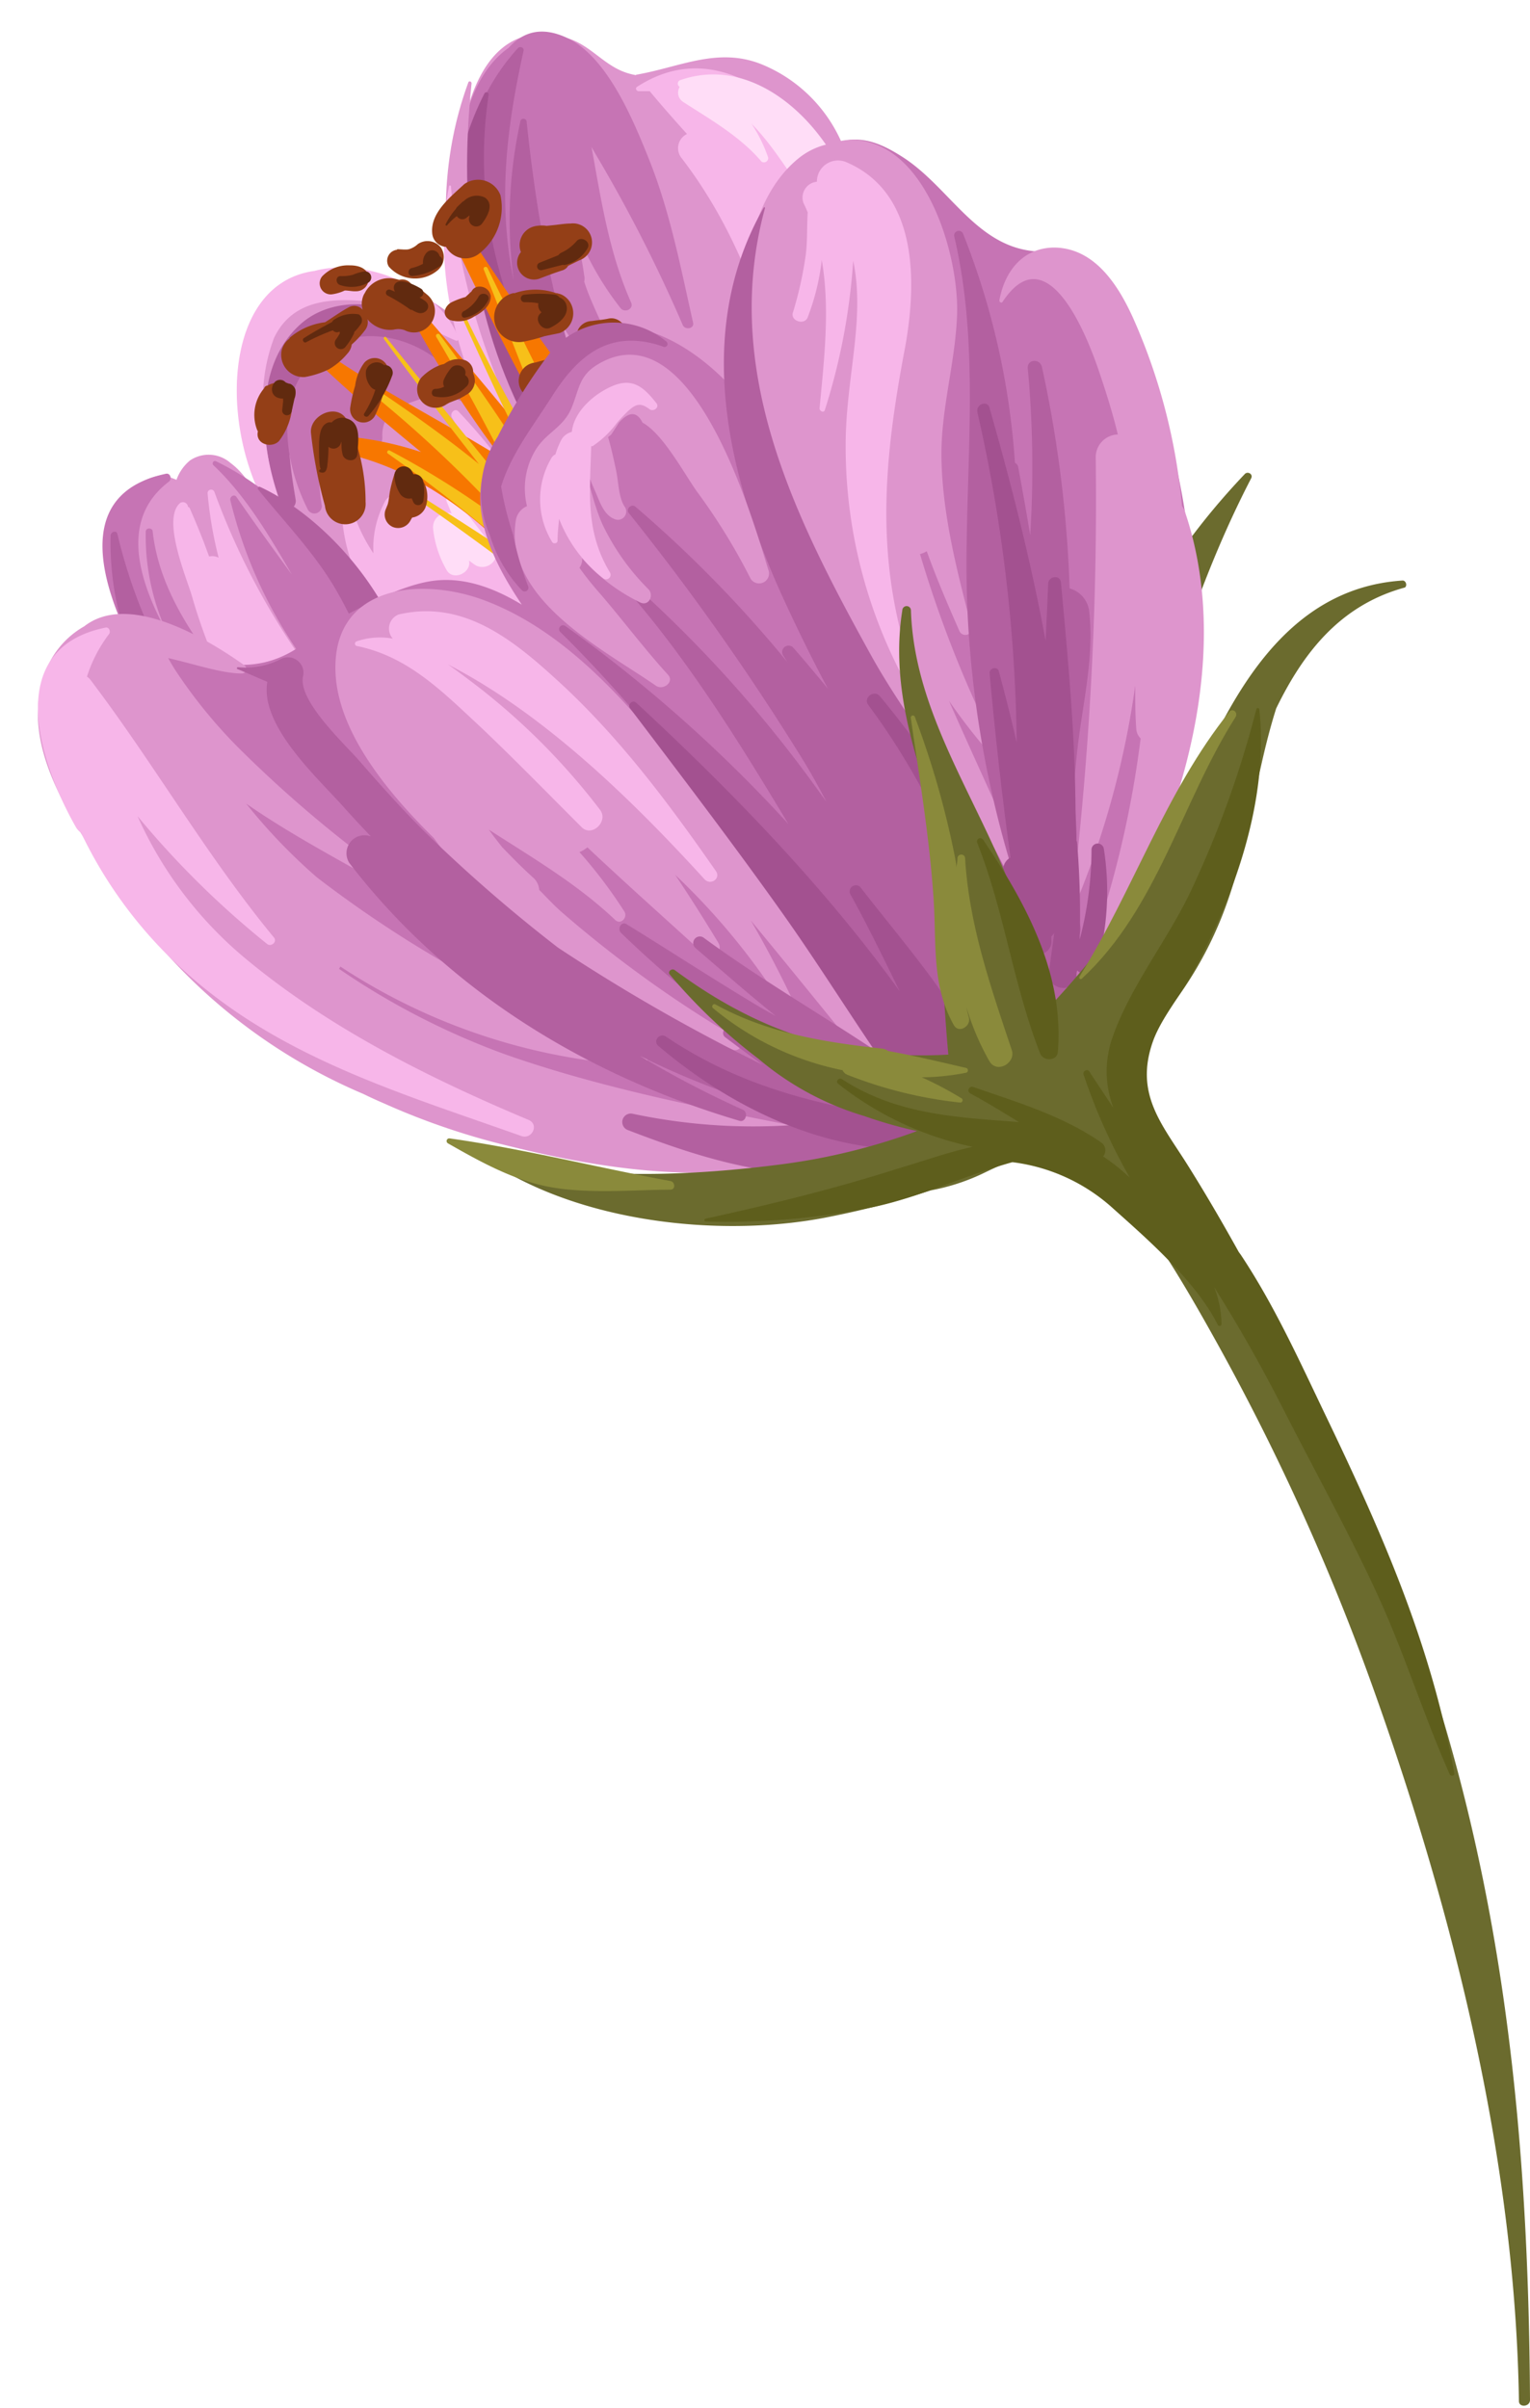 <svg xmlns="http://www.w3.org/2000/svg" viewBox="-3.43 -2.85 138.28 217.59"><title>Depositphotos_65202209_07</title><g data-name="Layer 2"><g data-name="Layer 8"><path d="M109.06 40c-7.94 8.36-13.48 18.41-14.51 30.12a2.23 2.23 0 0 0 4.39.77c2.67-10.43 5.73-20.92 10.71-30.52.2-.37-.32-.68-.59-.37z" fill="#6b6b2e"/><path d="M48.77 40c-3.77-6.42-8.12-13.24-15-16.64-5.77-2.8-13.16-2.23-15.18 4.72s1.57 15 5 20.84C28 56.56 34.17 63 40.2 69.39c1.48 1.57 3.8-.83 2.67-2.5s-2.3-3.24-3.53-4.83c1.72.33 3.72-1.43 2.25-3.11l-1.07-1.23a2.67 2.67 0 0 0 2.33-3.87c1.89.91 4.77-.63 3.56-2.95q-1.28-2.45-2.63-4.84A2.4 2.4 0 0 0 45.29 43c.79 1.25 1.51 2.46 2.16 3.58.14.25.55 0 .44-.24a80.56 80.56 0 0 0-5.12-10.94c.82.81 1.62 1.63 2.4 2.47v.08a.19.19 0 0 0 .15.11l2.49 2.66a.57.57 0 0 0 .96-.72z" fill="#de95cd"/><path d="M23.68 26.49c-4.39 4-3.4 11.12-1.92 16.23a.8.8 0 0 0 1.54-.36c-.66-4-1.36-8.18 1.23-11.69 2.87-3.88 8.93-2.72 12.6-.4.19.12.48 0 .38-.27-2-5-9.8-7.2-13.83-3.51z" fill="#b360a0"/><path d="M72.57 9.88A13.44 13.44 0 0 0 65.5 3c-4-1.66-7.44.21-11.41.9a.13.13 0 0 0 0 .24c3.21 1.5 6.3-.72 9.56.54s4.7 4.31 7 6.64c.85.88 2.35-.32 1.92-1.44z" fill="#de95cd"/><path d="M25 21.63c-9.26 1.26-8.6 17.19-2.5 23.9.21.23.68.06.53-.29a26.92 26.92 0 0 1-2.69-11.56 15.66 15.66 0 0 1 1-6c1.7-3.55 5.36-3.61 8.69-3.27 2.81.92 5.64 2.64 7.74 3.52a.18.18 0 0 0 .24-.22c-1.55-4.43-8.21-7.37-13.01-6.08z" fill="#f7b6e9"/><path d="M26.36 28.53c-5.14 3.14-4.34 9.94-2 14.6a.67.67 0 0 0 1.29-.3 21.43 21.43 0 0 1 0-6.72 12.9 12.9 0 0 0 1.32 7.24.22.22 0 0 0 .4-.15 11.13 11.13 0 0 1 .19-6.2 1.8 1.8 0 0 0 3.56-.5c0-2.07 1.6-2.66 3.22-3.21a1.24 1.24 0 0 0 .88-1.39A8.72 8.72 0 0 1 38 33.28a.37.37 0 0 0 .58-.41c-1.75-4.32-8.16-6.87-12.22-4.34z" fill="#c674b4"/><path d="M47.08 50C45.64 43.82 42.3 38.87 38 34.33c-.34-.36-.8.18-.59.55 1.07 1.79 2.1 3.6 3 5.44a22.72 22.72 0 0 0-2.12-1.91A1.62 1.62 0 0 0 36 40.6c.24.41.47.83.7 1.25A8.6 8.6 0 0 0 32.78 39a.14.14 0 0 0-.16.11 6.17 6.17 0 0 0 .46 2.89 1.23 1.23 0 0 0-1.76.55 8.89 8.89 0 0 0-1 4.6 14.88 14.88 0 0 1-2.08-4.62c-.12-.49-.81-.25-.81.19.07 5.82 2.91 9.91 6.7 14.12a1.91 1.91 0 0 0 3.1-2.23 29.79 29.79 0 0 1-2.41-4.43A46 46 0 0 0 38.4 54a34.47 34.47 0 0 1 .93 5.55c.21 2.42 4.09 2.69 4.36.17a16.79 16.79 0 0 0-.48-6 1.56 1.56 0 0 0 1.93-1.53c1 .19 2.31-.6 2.06-1.77-.04-.16-.09-.3-.12-.42z" fill="#f7b6e9"/><path d="M41.14 46.6c-1.17-1.5-2.32-3-3.52-4.5a.39.39 0 0 0-.68.37c.14.36.3.72.44 1.08a1.3 1.3 0 0 0-1.67 1.34 9.44 9.44 0 0 0 1.24 3.8c.6 1 2.28.19 2-.89l.51.37c1.02.71 2.54-.46 1.68-1.57z" fill="#ffddf7"/><path d="M71.58 12.63c-2.94-3.22-6.45-7.28-10.85-8.46-2.55-.68-4.91.34-7.37-.39C51.17 3.14 50 1.23 47.82.59 37.51-2.42 37.25 14.64 38 20.49c1.52 12 8.05 22.42 15 32 1.42 2 4.18-.14 3-2.16-2.28-3.9-4.68-7.8-6.82-11.82a68 68 0 0 0 5.29 6c1.84 1.86 5.07-1.14 3.37-3.16-1.15-1.36-2.3-2.72-3.41-4.12a2.71 2.71 0 0 0 2-3.4c-.13-.39-.28-.78-.41-1.17a2.71 2.71 0 0 0 2.29-.41c1.46 1.65 4.47.57 4.32-1.55 1.51.11 3.2-1.25 2.73-2.88l.22-.06c.26.54.52 1.08.82 1.61 1.22 2.19 4.41.53 4.28-1.61a25.92 25.92 0 0 0-.73-4.68 2.15 2.15 0 0 0 .45-2.32c-.06-.18-.14-.34-.2-.52a16.32 16.32 0 0 0-.95-4.5c1.13 1.2 2.15 2.37 3 3.31 6 6.61 12.28 15 13.68 24a.61.61 0 0 0 1.21-.12c-.53-11.36-8.14-22.18-15.56-30.3z" fill="#de95cd"/><path d="M54.14 5c-.19.13-.05.39.15.39h1c1.1 1.33 2.24 2.61 3.37 3.87a1.42 1.42 0 0 0-.47 2.2c4.6 6 7.2 12.91 9.07 20.19.47 1.82 3.48 1.09 3.22-.75a38 38 0 0 0-1.75-7.12L70.11 26a1.82 1.82 0 0 0 3.16-.53c.5 1.32 1 2.59 1.42 3.77a1.93 1.93 0 0 0 3.71-.87C77.76 19 66.25-2.85 54.14 5zm13.63 9.11l.14-.07a40.35 40.35 0 0 1 2 3.63c-.64-1.19-1.36-2.38-2.15-3.52z" fill="#f7b6e9"/><path d="M73.62 15.11C71.7 8.85 65.09 1.88 58 4.41A.34.34 0 0 0 58 5a1 1 0 0 0 .28 1.34c2.49 1.61 5.18 3.13 7.12 5.42a.39.39 0 0 0 .6-.36 13.33 13.33 0 0 0-1.51-3.07c2.35 2.37 4 5.58 6.27 8.29a1.61 1.61 0 0 0 2.86-1.51z" fill="#ffddf7"/><path d="M55.24 11.58c-1.41-3.52-3.76-9.28-7.41-11-2.32-1.09-4-.54-5.29.89-6.32 4.48-4.86 17.93-3.64 24.31a43.57 43.57 0 0 0 14.36 25.05c.39.35 1-.2.66-.62-5.54-7.47-10.25-18.06-11.24-28.39a57 57 0 0 0 5.81 12.08c.35.58 1.31.06 1-.56a70.48 70.48 0 0 1-3.7-10c.12.28.22.56.35.84 1.9 4.17 5.16 7.52 7.56 11.39.35.56 1.14 0 1-.52-1.21-4-3.39-7.49-4.94-11.35-.14-.36-.27-.73-.39-1.09a1.31 1.31 0 0 0 0-.56c-.21-1.55-.56-3.06-.9-4.58A27.45 27.45 0 0 0 52.66 25c.37.46 1.21.08.95-.51-2-4.5-2.71-9.29-3.58-14.06.19.33.37.65.53.92a134.81 134.81 0 0 1 7.72 15.18c.21.46 1.05.34.93-.22-1.12-4.99-2.08-10.01-3.97-14.73z" fill="#c674b4"/><path d="M52.36 40.17c-4.84-10.33-7-20.71-8.19-32a.29.29 0 0 0-.58 0A41.38 41.38 0 0 0 43 22.52c-1.46-7.08-.68-13.72.89-20.78.07-.3-.33-.44-.51-.24C32.56 13.37 39.63 35.56 49 46.15c1.34 1.51 4.19.35 3.31-1.79a23.5 23.5 0 0 0-1-2.17 1.5 1.5 0 0 0 1.05-2.02z" fill="#b360a0"/><path d="M51.8 44.61c-6.25-13-13.31-23.77-11.07-38.88a.2.2 0 0 0-.38-.12c-6.78 13.19-.45 30 8.16 40.77 1.26 1.62 4.26.25 3.29-1.77z" fill="#a35190"/><path d="M45 36.91c-5.72-10.19-7-20.71-5.81-32.23 0-.16-.22-.26-.29-.09-4.08 11.08-1.76 23.68 4.46 33.52.72 1.14 2.31-.11 1.64-1.2z" fill="#de95cd"/><path d="M45.41 40c-4.3-8.49-7.3-16.41-8.08-26a.09.09 0 0 0-.18 0c-1.78 9.35 1.85 19 6.67 26.87.53.87 2.06.07 1.59-.87z" fill="#f7b6e9"/><path d="M29.55 58.93c-.84-.76-1.62-1.56-2.37-2.37.36.29.71.59 1.08.88.59.46 1.56-.34 1-.94l-.35-.4a.58.58 0 0 0 .26-.88c-2.4-3.22-4.84-6.34-7.17-9.59-1.4-2-2.61-5.2-4.58-6.63a3 3 0 0 0-3.68-.24 4 4 0 0 0-1.22 1.75 6.32 6.32 0 0 0-1.3-.41c-4.44.59-5.05 6.12-4.25 9.79 1.24 5.66 5.55 10.43 9.38 14.52a2.08 2.08 0 0 0 3.2-.24 2.2 2.2 0 0 0 2.85-2 2.71 2.71 0 0 0 1.85-1 2 2 0 0 0 3.17-.75l.47.47c1.2 1.11 2.88-.89 1.66-1.96z" fill="#de95cd"/><path d="M22.45 69.28c-.41-.6-.94-1.31-1.55-2.09a1.34 1.34 0 0 0 1-2.13C17.7 58.8 11.24 53 10.37 45.18c0-.34-.6-.39-.63 0a20.86 20.86 0 0 0 1.92 9.13c-2.87-5.23-4.06-10.42.18-13.64.28-.22.14-.79-.27-.71-15 3.17 3.65 26.72 8 31.4 1.53 1.59 4.2-.15 2.88-2.08z" fill="#c674b4"/><path d="M35.83 59.35C29.56 52 25 43.16 16.09 38.83c-.23-.11-.4.2-.23.36 2.86 2.7 5 6.28 7.08 9.87-1.68-2.3-3.35-4.62-5-7-.22-.32-.63 0-.55.3a41.22 41.22 0 0 0 11.49 20c1.33 1.24 3.38-.72 2.31-2.16l-.39-.52a16.62 16.62 0 0 0 3 2.07c1.44.73 3.08-1.17 2.03-2.4z" fill="#c674b4"/><path d="M15 62.4a47.28 47.28 0 0 1-7.82-17c-.09-.38-.6-.18-.61.14a26.43 26.43 0 0 0 6.61 18.18c.94 1.07 2.69-.12 1.82-1.32z" fill="#b360a0"/><path d="M33.31 57.09C31.8 50.75 26 43.92 20.1 41.16a.15.15 0 0 0-.19.23c2.13 2.64 4.44 5.05 6.31 7.9s3.08 6.07 4.73 9.08c.8 1.47 2.68.06 2.36-1.28z" fill="#b360a0"/><path d="M25.33 58.77a65.67 65.67 0 0 1-9.39-17.19.32.32 0 0 0-.61.14 36.64 36.64 0 0 0 1 5.83 1.2 1.2 0 0 0-.86-.11L15 46.17q-.59-1.52-1.24-3a.29.29 0 0 0-.2-.22.46.46 0 0 0-.72-.34c-1.66 1.45.56 6.67 1.06 8.35a50.31 50.31 0 0 0 6.7 14.36c.87 1.26 3.07.15 2.41-1.3-.75-1.65-1.54-3.28-2.33-4.92.51.63 1 1.26 1.6 1.86 1.59 1.75 4.6-.24 3.05-2.19z" fill="#f7b6e9"/><path d="M61.93 50.36c-7.6-11-16.21-21.34-23.4-32.69-.43-.68-1.63-.06-1.27.68 4.94 10.33 10.1 20.76 16.86 30.06C47.16 40.34 40.61 32 33.56 24c-.23-.26-.77-.05-.58.32a94.4 94.4 0 0 0 8.91 14.2c-5.47-3.37-11.3-6.31-16-9.61a.56.56 0 0 0-.71.86c3 2.88 6.21 5.58 9.44 8.23a30 30 0 0 0-6.35-1.37.78.78 0 0 0-.27 1.56c5.47 1.26 10.3 4.56 14.25 8.46C46 50.35 48.72 55 52.69 58.48c1.92 1.68 4-.73 3.22-2.7a2.89 2.89 0 0 0 .61-.42l.66.68c1.11 1.11 3.1-.72 2-1.89a2.48 2.48 0 0 0 2.75-3.79z" fill="#f77700"/><path d="M27.92 35.1c-.88-1.62-3.44-.4-3.24 1.22a40.51 40.51 0 0 0 1.26 6.54 1.84 1.84 0 0 0 3.67-.35 17 17 0 0 0-1.69-7.41z" fill="#943f17"/><path d="M35.13 23.74a6.26 6.26 0 0 0-1.38-.91 1 1 0 0 0-1.09-.39 5 5 0 0 0-.6-.13 2.45 2.45 0 0 0-2.52 1.32l-.07.11a1.92 1.92 0 0 0-.12 1.41 1 1 0 0 0-1.28-.22c-.69.37-1.39.88-2.12 1.34a6.05 6.05 0 0 0-3.21 1.41v.06a1.81 1.81 0 0 0-.74 1.72 2 2 0 0 0 2.13 1.76 8.26 8.26 0 0 0 2.17-.7 6.41 6.41 0 0 0 1.67-1.42 1.48 1.48 0 0 0 .39-.82A8.38 8.38 0 0 0 29.55 27a1.16 1.16 0 0 0 .23-1 2.66 2.66 0 0 0 2.37.94 1.68 1.68 0 0 1 1 .05 1.81 1.81 0 0 0 2.1-.31 1.92 1.92 0 0 0-.12-2.94z" fill="#943f17"/><path d="M41.8 14.79a2.16 2.16 0 0 0-3.27-1c-1.2 1.12-3.06 2.56-2.9 4.41a1.34 1.34 0 0 0 1.25 1.26 2 2 0 0 0 2.9.68 5.27 5.27 0 0 0 2.02-5.35z" fill="#943f17"/><path d="M52.83 54.53c-.65-.51-1.32-1-2-1.5a1.16 1.16 0 0 0 .48-1.58 41.21 41.21 0 0 0-1.87-2.73c-3.36-7.61-8.2-14.72-13.15-21.36a.19.19 0 0 0-.3.22c3 5 5.63 10.19 8.29 15.37q-.84-.8-1.71-1.58Q37 34.51 31.48 27.64c-.1-.13-.3 0-.21.15q4.19 5.71 8.59 11.3c-3.39-2.75-7-5.25-10.38-7.5-.23-.16-.52.16-.28.34a111.06 111.06 0 0 1 10.9 9.88c1.07 1.09 2.07 2.23 3.06 3.39a76.42 76.42 0 0 0-11.37-7.34c-.16-.09-.32.17-.17.27a138 138 0 0 1 13 10.38c-3.76-2.58-7.59-5-11.47-7.46-.17-.11-.36.19-.19.3 6.55 4.47 12.82 9.33 19.2 14 .53.47 1.23-.35.67-.82z" fill="#f7c019"/><path d="M40.39 15a1.66 1.66 0 0 0-1.91.33.45.45 0 0 0-.13.07 2.09 2.09 0 0 1-.19.19c-.11.1-.21.2-.3.29a.61.61 0 0 0-.09.15 6.09 6.09 0 0 0-.92 1.38.08.08 0 0 0 .14.09 4.9 4.9 0 0 1 .87-.82.58.58 0 0 0 .88.14l.26-.2v.09a.66.66 0 0 0 1.1.69c.49-.63 1.18-1.79.29-2.4z" fill="#612a0f"/><path d="M35 24.36a3.24 3.24 0 0 0-.52-.33.43.43 0 0 0 .13-.8c-.46-.29-2.19-1.19-2.44-.2a.68.68 0 0 0 .1.48l-.41-.17a.29.29 0 0 0-.24.53 16.17 16.17 0 0 1 2 1.23l.08.05h.11a2.06 2.06 0 0 0 .47.24c.72.29 1.37-.54.72-1.03z" fill="#612a0f"/><path d="M29 25.56a3 3 0 0 0-2.14.42.59.59 0 0 0-.28.27c-.87.46-1.73.93-2.55 1.46-.2.13 0 .48.2.37A18.2 18.2 0 0 1 26.65 27a.5.5 0 0 0 .63.11.67.67 0 0 0 0 .17 4.41 4.41 0 0 1-.38.59.55.55 0 0 0 .84.69 5.61 5.61 0 0 0 .84-1.32v-.08a4.31 4.31 0 0 0 .54-.64.64.64 0 0 0-.12-.96z" fill="#612a0f"/><path d="M28 35a1.28 1.28 0 0 0-1.46.33.64.64 0 0 0-.49.08c-.55.33-.6 1.12-.64 1.69 0 .23-.05 2.41.18 2.44-.16 0-.26.22-.09.28.39.13.54-.06.63-.42a15.37 15.37 0 0 0 .13-1.88.69.69 0 0 0 1.1-.28l.07-.2c0 .38 0 .76.09 1.1.09.73 1.28.85 1.35.05.06-1.09.38-2.76-.87-3.19z" fill="#612a0f"/><path d="M55.65 49.55c-.89-2.34-2-4.61-3-6.89a127.8 127.8 0 0 1-3-14.7.16.16 0 0 0-.33 0c.23 3.19.59 6.42 1.09 9.63-1.29-3-2.64-6.24-2.67-9.39 0-.11-.17-.11-.19 0-.62 3.61.95 7.31 2.17 10.64.57 1.56 1.19 3.13 1.83 4.68.12.53.24 1.06.37 1.59-3.38-8.09-7.47-15.87-11.29-23.74-.1-.2-.42-.09-.34.13 3.4 8.5 6.53 17.14 10.49 25.4a170.7 170.7 0 0 1-12.61-22.14c-.08-.17-.37-.07-.28.11 4.24 9.28 8.26 18.65 14.83 26.58a.57.57 0 0 0 1-.22c.38 1.11.79 2.21 1.23 3.29a.5.5 0 0 0 .93-.35q-.6-2-1.18-4.05c.3.52 1.17.01.95-.57zm-4.21-1.66a.92.92 0 0 0 1.14-.26q.45 1.58 1 3.13-1.11-1.42-2.14-2.87z" fill="#f7c019"/><path d="M56.6 48.19a86 86 0 0 1-5.47-20 .17.17 0 0 0-.34 0 64.79 64.79 0 0 0 4.82 20.36c.27.65 1.25.28.99-.36z" fill="#f7c019"/><path d="M48.13 24.52a1.82 1.82 0 0 0-.9-.79l-.33-.09h-.07a5.69 5.69 0 0 0-3.74 0h-.14A2.24 2.24 0 0 0 44 28a14.75 14.75 0 0 0 1.75-.46c.47-.11.95-.19 1.42-.3a1.91 1.91 0 0 0 .96-2.72z" fill="#943f17"/><path d="M47.75 24.67a1 1 0 0 0-.61-.64.68.68 0 0 0-.38-.25 11.28 11.28 0 0 0-2.78 0 .34.34 0 0 0 0 .68c.31 0 .79 0 1.25.1a.85.85 0 0 0 .28.81l-.13.13c-.57.56.2 1.61.91 1.27s1.76-1.08 1.46-2.1z" fill="#612a0f"/><path d="M39.89 23.05a.76.76 0 0 0-.7.43l-.55.51a7.22 7.22 0 0 0-1.21.45c-.66.31-1 1.19-.21 1.62a2.56 2.56 0 0 0 2.19-.3c.73-.37 1.56-1 1.51-1.87a1 1 0 0 0-1.03-.84z" fill="#943f17"/><path d="M29.5 29.92a4.38 4.38 0 0 0-.83 2.08 13.57 13.57 0 0 0-.45 2 1.2 1.2 0 0 0 2.25.7 13.47 13.47 0 0 0 .75-2 4.45 4.45 0 0 0 .44-2.18 1.25 1.25 0 0 0-2.16-.6z" fill="#943f17"/><path d="M28.19 21.13a3.22 3.22 0 0 0-2.51 1 1 1 0 0 0 .86 1.62 3.88 3.88 0 0 0 1.19-.35c.35 0 .69.09 1 .07a1.13 1.13 0 0 0 1.15-1.26c-.08-.85-.96-1.09-1.69-1.08z" fill="#943f17"/><path d="M36.44 19.55a1.54 1.54 0 0 0-2.11-.34 2 2 0 0 1-.8.46c-.29.07-.73 0-1.07 0v.05a1 1 0 0 0-.75 1.52 3.16 3.16 0 0 0 4.36.38 1.56 1.56 0 0 0 .37-2.07z" fill="#943f17"/><path d="M35 41a1.48 1.48 0 0 0-1.92-.85v-.11c-.07-.38-.68-.59-.83-.14a12.53 12.53 0 0 0-.42 1.56c-.08.36-.1.86-.22 1.27l-.16.4a1.23 1.23 0 0 0 .6 1.63 1.26 1.26 0 0 0 1.63-.6l.14-.24a1.54 1.54 0 0 0 1.18-.86A2.83 2.83 0 0 0 35 41z" fill="#943f17"/><path d="M20.75 32h-.05a.34.34 0 0 0-.26.24 3.72 3.72 0 0 0-.63 3.76 1.12 1.12 0 0 0 .07.13c-.27 1.14 1.21 1.58 1.9.88a5.89 5.89 0 0 0 1.22-3.6A1.46 1.46 0 0 0 20.75 32z" fill="#943f17"/><path d="M39.49 31.59a1.6 1.6 0 0 0-.16-.71 1.13 1.13 0 0 0-.68-1.16 2 2 0 0 0-1.82.24l-.15.09a2.88 2.88 0 0 0-.28.07 4.79 4.79 0 0 0-1.75 1.15 1.67 1.67 0 0 0 2.26 2.42l.29-.16.43-.17c.16-.06.33-.12.49-.19l.38-.21q.23-.14.06-.06a1.48 1.48 0 0 0 .93-1.31z" fill="#943f17"/><path d="M51.57 25.94c-.5.11-1 .14-1.51.22a1.42 1.42 0 0 0-1.24.77 1.32 1.32 0 0 0 .63 1.72 6 6 0 0 0 2 .47 1.61 1.61 0 0 0 1.86-1.52c.04-.86-.77-1.87-1.74-1.66z" fill="#943f17"/><path d="M48.13 17.35c-.5 0-1 .09-1.49.14l-.67.07a2.73 2.73 0 0 0-.86 0 1.75 1.75 0 0 0-1.46 2.37 1.52 1.52 0 0 0 1.67 2.4c.7-.27 1.36-.52 2.08-.75a.89.89 0 0 0 .52-.41l1-.49a1.72 1.72 0 0 0-.79-3.33z" fill="#943f17"/><path d="M49.06 30.44A1.48 1.48 0 0 0 48 29.31h-.11a1.14 1.14 0 0 0-.37 0 24.4 24.4 0 0 0-2.56.6 1.66 1.66 0 0 0-.13 3.29 5.52 5.52 0 0 0 2.19 0 2.45 2.45 0 0 0 2.21-1.8 1.45 1.45 0 0 0-.17-.96z" fill="#943f17"/><path d="M48.7 18.92A4.07 4.07 0 0 1 47.27 20a.66.66 0 0 0-.23.21l-1.7.68a.35.35 0 0 0 .25.66l1.83-.47a.71.71 0 0 0 .26 0 3.11 3.11 0 0 0 2-1.51c.32-.57-.56-1.11-.98-.65z" fill="#612a0f"/><path d="M47.44 30a4.88 4.88 0 0 0-1.27 1 .52.52 0 0 0-.14.38 2.51 2.51 0 0 1-1.15.1c-.39-.05-.62.55-.21.69a3.48 3.48 0 0 0 2.93-.26.52.52 0 0 0 .22-.64l.33-.29c.42-.39-.15-1.22-.71-.98z" fill="#612a0f"/><path d="M52.93 27.34a3.24 3.24 0 0 0-1.47-.19.63.63 0 0 0-.47 1 .23.23 0 0 0 0 .45 2.86 2.86 0 0 0 2-.11.64.64 0 0 0-.06-1.15z" fill="#612a0f"/><path d="M39.83 23.94a3.35 3.35 0 0 1-1.36 1.34c-.27.14-.22.65.13.57a2.94 2.94 0 0 0 2.07-1.52c.33-.54-.55-.9-.84-.39z" fill="#612a0f"/><path d="M38.62 31.06v-.07c.19-.74-.83-1.1-1.27-.59a4.43 4.43 0 0 0-.64 1 .77.77 0 0 0 0 .69 1.69 1.69 0 0 1-.8.2c-.35 0-.43.55-.11.67a3 3 0 0 0 2.87-.83.64.64 0 0 0-.05-1.07z" fill="#612a0f"/><path d="M36.3 20.3a.69.69 0 0 0-1.19-.3 1.26 1.26 0 0 0-.31.9.51.51 0 0 0 0 .09 4.2 4.2 0 0 1-1 .38c-.44.1-.41.77.07.72a5.24 5.24 0 0 0 2.47-.9.51.51 0 0 0-.04-.89z" fill="#612a0f"/><path d="M31.29 30.15a1 1 0 0 0-1.64.5A1.89 1.89 0 0 0 30 32a.85.85 0 0 0 .49.37 8.84 8.84 0 0 1-1 2.14c-.14.22.21.4.37.23A11.46 11.46 0 0 0 32 31.13a.69.69 0 0 0-.71-.98z" fill="#612a0f"/><path d="M29.47 21.68a4.42 4.42 0 0 0-1 .3 3.83 3.83 0 0 1-1.12.12c-.49 0-.46.72 0 .82a3.16 3.16 0 0 0 2.54-.25.55.55 0 0 0-.42-.99z" fill="#612a0f"/><path d="M33.93 40c0-.07-.07-.13-.1-.2a.84.84 0 0 0-1.61.38 3.2 3.2 0 0 0 .56 1.67 1 1 0 0 0 1 .33l.14.33a.48.48 0 0 0 .91-.09 5.07 5.07 0 0 0 0-1.72.81.81 0 0 0-.9-.7z" fill="#612a0f"/><path d="M23.26 32.33a.88.88 0 0 0-.48-.5c-.11 0-.23-.06-.34-.1l-.08-.05a.66.66 0 0 0-1 .05 1 1 0 0 0-.21.69.78.78 0 0 0 .45.64 1.34 1.34 0 0 0 .56.11v.23l-.08.77a.43.43 0 0 0 .85.15l.25-1.13a1.55 1.55 0 0 0 .08-.86z" fill="#612a0f"/><path d="M100.74 31.82c-1.2-3.37-2.57-7.33-5.16-9.92-1.86-1.88-3.36-1.79-5.74-2.07-5.11-.6-7.49-5.74-11.6-8.43-2.28-1.48-4.43-2.33-7-.89-5.43 3.09-7 11.53-6.79 17.14a45.87 45.87 0 0 0 1.19 8.42c-.52-.75-1-1.51-1.57-2.25-3.85-5.18-12.07-10.76-17.46-4.08-1.37 1.68-2.12 3.78-3.45 5.52-1.13 1.47-2.32 2.66-2.86 4.5-1.07 3.75.68 7.65 2.63 10.79.26.42.53.83.8 1.24-2.61-1.58-5.42-2.59-8.31-2.11-2.66.45-5.74 2.08-8.08 3.32a17.71 17.71 0 0 0-2.91 2c-3.42 2.76-7.05 2.77-11 1.07s-8.16-3.66-11.16.58C.1 59.84.59 63.86 2 67.32 6.57 83.93 29.68 94.93 43.89 99.4c10.4 3.27 29.66 5.46 40.87-1.46 2.29.18 3.78-2.22 5-4C93.92 90.1 97 84.21 99 79.54a64.16 64.16 0 0 0 5.4-23.24 65.52 65.52 0 0 0-3.66-24.48z" fill="#c674b4"/><path d="M91.23 81c-2.63-7-5.9-13.68-8.89-20.52a53.43 53.43 0 0 0 3.41 4.43c.31.36 1 .07.79-.43a105.94 105.94 0 0 1-6.82-17.26 2.24 2.24 0 0 0 .61-.26c.87 2.43 1.9 4.82 2.94 7.19a.58.58 0 0 0 1.09-.42c-1.28-4.9-2.58-9.93-2.7-15-.11-4.49 1.26-8.73 1.41-13.17.17-5.06-2.5-14.66-8.56-15.7a4.91 4.91 0 0 0-2.62.23 6.38 6.38 0 0 0-3.14 1.36c-4.85 3.94-5.43 12.1-5 17.79 1 13.85 6.86 26 15.73 36.13a81.12 81.12 0 0 0 11 16.07.44.44 0 0 0 .75-.44z" fill="#de95cd"/><path d="M103.62 43.27a1.4 1.4 0 0 0-.22-.38 53.59 53.59 0 0 0-4.42-17c-1.33-2.94-3.45-6.31-7.09-6.37-2.89 0-4.53 2.17-5 4.78 0 .15.19.28.29.13 4.25-6.46 8 4.18 8.67 6.14s1.27 3.87 1.75 5.84a2.06 2.06 0 0 0-2 2.15 305 305 0 0 1-2.09 39.7c0 .26.35.41.45.14a80.15 80.15 0 0 0 5.21-19.29c0 1.28 0 2.55.09 3.83a1.35 1.35 0 0 0 .4.94 92.83 92.83 0 0 1-5.18 21c-.16.41.42.86.7.44 7.63-11.62 13.18-28.32 8.44-42.05z" fill="#de95cd"/><path d="M73 11.78a1.91 1.91 0 0 0-2.6 1.79 1.44 1.44 0 0 0-1.21 1.93c.14.28.26.56.38.84-.09 1.4 0 2.8-.23 4.2a33.45 33.45 0 0 1-1.11 4.86c-.23.77 1.06 1.17 1.34.42a21.17 21.17 0 0 0 1.27-5.17c.76 4.36.22 8.93-.2 13.4 0 .26.39.44.48.15a56.75 56.75 0 0 0 2.56-13.48C74.8 26 73 31.33 73 37.37a44.6 44.6 0 0 0 5.73 22c.25.46 1 .22.78-.3-4-10.43-3.17-19.87-1.14-30.52 1.08-5.94 1.18-14.03-5.37-16.77z" fill="#f7b6e9"/><path d="M84.36 97.21v.36a.18.18 0 0 0 .35 0v-.36a.19.19 0 0 0-.35 0z" fill="#b360a0"/><path d="M77.39 94.7c-5.59-9-11.13-17.91-17.77-26.17C54.38 62 48.47 54.46 40.38 51.41 34.62 49.24 26.6 50 26.89 57.88c.2 5.24 4.4 10.58 8.89 15a45.18 45.18 0 0 0 4.56 5.4C46.64 84.7 54.56 88.63 62.79 92a.53.53 0 0 0 .45-1 106.77 106.77 0 0 1-15.85-11.38c-.72-.62-1.39-1.36-2.09-2.06a1.6 1.6 0 0 0-.54-1.1c-1-.9-1.9-1.82-2.81-2.76-.28-.36-.57-.72-.84-1.09l-.36-.49c3.94 2.54 8 4.91 11.43 8.17.49.47 1.15-.25.82-.77a42.51 42.51 0 0 0-4.06-5.37 2.64 2.64 0 0 0 .72-.43c3.52 3.32 7.14 6.53 10.64 9.73.73.66 1.65-.36 1.19-1.11-1.24-2.05-2.54-4.11-3.9-6.14a61.69 61.69 0 0 1 9.57 11.57c.31.51 1.19 0 .93-.5q-1.72-3.6-3.66-6.94c4.13 5 8.15 10 12.19 14.94a.48.48 0 0 0 .77-.57z" fill="#de95cd"/><path d="M73.39 99.65l-2.49-.1a.49.49 0 0 0-.33-.23c-9.44-1.84-19.28-3.7-28.36-6.9a67.11 67.11 0 0 1-15-7.72 1.69 1.69 0 0 0 .12-.21 54.76 54.76 0 0 0 27.15 8.94c.53 0 .91-.77.31-1a106 106 0 0 1-29.58-16 50.89 50.89 0 0 1-6.39-6.66c3.83 2.66 8 4.87 12 7.14.54.3 1.07-.54.57-.91A111.47 111.47 0 0 1 18 64.6a45.44 45.44 0 0 1-5.59-6.9c-.22-.34-.43-.71-.64-1.08 2.33.52 4.85 1.4 6.7 1.39a.41.41 0 0 0 .22-.72C14.59 54.38 8 50.76 4.18 53.75a7.9 7.9 0 0 0-3.69 4.67c-2 6.24 2.46 12.52 5.6 17.52A50.44 50.44 0 0 0 29.4 96q.94.46 1.9.87a64.41 64.41 0 0 0 11.52 3.9c10.16 2.51 20.88 3.76 30.79-.13a.5.5 0 0 0-.22-.99z" fill="#de95cd"/><path d="M44.34 98.35C35.26 94.53 26.19 90 18.59 83.63A35.62 35.62 0 0 1 9 70.9a81 81 0 0 0 11.71 11.55c.37.3.94-.2.62-.58-6.1-7.4-10.81-15.67-16.58-23.28a1.38 1.38 0 0 0-.32-.3 12.76 12.76 0 0 1 2-3.85c.16-.22 0-.64-.31-.58-9.3 1.89-6.11 12-2.71 18a1.66 1.66 0 0 0 .49.55 40 40 0 0 0 9.21 12.38c8.67 7.92 19.72 11.16 30.53 15 1 .4 1.69-1.03.7-1.44z" fill="#f7b6e9"/><path d="M61.27 75.86C57 69.73 52.55 63.76 47 58.68c-4.13-3.78-8.57-7.36-14.41-6a1.37 1.37 0 0 0-.52 2.18 6.46 6.46 0 0 0-3.28.25.22.22 0 0 0 0 .41c4.64.93 7.76 4.12 11.11 7.23 3.17 3 6.17 6.09 9.24 9.15.93.93 2.44-.53 1.67-1.56a60.29 60.29 0 0 0-11.86-11.76c-.61-.46-1.24-.94-1.9-1.39 8.78 4.5 16.85 12.46 23.19 19.41.54.59 1.51-.05 1.03-.74z" fill="#f7b6e9"/><path d="M95 52.32a2.44 2.44 0 0 0-1.76-2 110.17 110.17 0 0 0-2.5-20c-.17-.79-1.36-.73-1.28.12a97.7 97.7 0 0 1 .22 15.07q-.51-3.08-1.09-6.16a.52.52 0 0 0-.29-.38 68.26 68.26 0 0 0-4.7-20.73.42.42 0 0 0-.78.3c2.56 10.9.75 22.31 1.17 33.38a94.9 94.9 0 0 0 4.54 25.34v1.06c-3-7.88-9.24-14.72-13.26-22-6.91-12.48-13.55-25.76-9.56-40.37 0-.09-.1-.11-.14 0-6.44 11.31-3.2 24.54 2 35.72 1.2 2.59 2.47 5.18 3.83 7.72q-1.54-1.88-3.09-3.66a.58.58 0 0 0-.94.68l.37.58A110.76 110.76 0 0 0 54 42.94c-.35-.3-.9.19-.6.57a221.87 221.87 0 0 1 15.8 22.41c.73 1.19 1.4 2.42 2.06 3.67l-.53-.72a115.52 115.52 0 0 0-16-18.09c-.39-.35-1 .22-.68.63 5.28 6.26 9.57 13.21 13.78 20.21a128.57 128.57 0 0 0-20.15-17.89.35.35 0 0 0-.45.55c11.64 11.5 19.91 24.85 29.27 38l-.39.09c-5.28-3.53-10.76-6.68-15.91-10.46a.59.59 0 0 0-.76.92c2.33 2 4.75 4.12 7.24 6.13-.5-.28-1-.55-1.49-.84-4.06-2.42-8-5-12-7.46-.48-.29-.85.44-.49.79a97.79 97.79 0 0 0 10.53 8.85l-.58-.3c-.51-.29-1 .52-.55.87 1.14.86 2.28 1.7 3.43 2.52A166 166 0 0 1 47 82.78a137.67 137.67 0 0 1-12-10.42c-2.06-2.05-4-4.21-5.92-6.42-1.24-1.45-5.67-5.49-5.11-7.72A1.4 1.4 0 0 0 22 56.68a6.86 6.86 0 0 1-3.92.76c-.09 0-.15.13-.05.17.92.37 1.8.78 2.7 1.15-.7 4.05 4.79 8.9 7 11.43q1.16 1.29 2.36 2.54a1.63 1.63 0 0 0-1.95 2.4C37 86.68 49.62 94.35 63.4 98.43c.57.17.83-.75.31-1a88.2 88.2 0 0 1-9.3-4.86 74.75 74.75 0 0 0 7.52 3.23 39.14 39.14 0 0 0 7.73 2.9 52.63 52.63 0 0 1-15.93-.91.77.77 0 0 0-.46 1.46c8.5 3.28 16.46 5.54 25.5 2.74 5.69-1.76 15.67-7.24 14.65-14.44a1.69 1.69 0 0 0-.52-1 20.51 20.51 0 0 0 .86-4.26 1.77 1.77 0 0 0 .43-1.56c-.11-.63-.24-1.24-.35-1.86a31.11 31.11 0 0 0-.59-4.87c.17-3 .36-6 .68-9 .46-4.2 1.57-8.44 1.07-12.68zM86.32 83.8q-.61-1.63-1.32-3.23a32.64 32.64 0 0 1 1.41 3z" fill="#b360a0"/><path d="M96.33 73.83a.56.56 0 0 0-1.11.11 32 32 0 0 1-1.07 8.11 78.42 78.42 0 0 0-.23-8.71.75.75 0 0 0-.06-.24c0-1.09-.08-2.16-.09-3.18-.06-6.74-.69-13.4-1.31-20.11-.07-.77-1.13-.61-1.16.11-.06 1.71-.15 3.42-.23 5.13C89.77 48 88 41 86 34c-.21-.73-1.26-.3-1.09.42a141.11 141.11 0 0 1 3.55 29.83q-.75-3.25-1.62-6.45c-.13-.48-.87-.28-.83.19.5 5.55 1.12 11.11 1.89 16.65a1.27 1.27 0 0 0-.67 1.13c0 .29 0 .57.06.85a107.18 107.18 0 0 0-11.17-16.53c-.52-.66-1.58.09-1.07.77 6.18 8.3 9.76 17.74 13.13 27.41.78 2.23 4.08.93 3.4-1.3q-.55-1.83-1.23-3.6a1.13 1.13 0 0 0 1.23-1.31v-.27c.1-.1.18-.21.27-.32-.16 1.18-.32 2.35-.48 3.51-.22 1.61 2.26 2.05 2.49.44 0-.19 0-.38.07-.57a1.08 1.08 0 0 0 1.82-.57 24.8 24.8 0 0 0 .58-10.45z" fill="#a35190"/><path d="M66 48.61C64.44 43.5 59.12 25.2 50.73 30c-1.84 1.05-1.77 2.22-2.5 4s-2.29 2.23-3.25 3.8a6.71 6.71 0 0 0-.78 5.09 1.67 1.67 0 0 0-1 1.23c-1.19 7.16 7.87 11.68 12.66 15 .64.44 1.69-.34 1.08-1-2.1-2.3-4-4.83-6-7.17-.74-.84-1.42-1.66-2-2.5a1.22 1.22 0 0 0 .24-.86 16.55 16.55 0 0 0 5.25 4c.78.37 1.27-.64.75-1.19A21.07 21.07 0 0 1 51 44.49c-.87-2-1.21-4-1.88-6.07 0-.05 0-.1-.06-.15l.12-.07a20.85 20.85 0 0 0 1.17 3.32c.41.9.76 2.16 1.77 2.54a.75.75 0 0 0 .95-1.06c-.59-.82-.59-2.22-.79-3.2s-.45-2.11-.75-3.15l.28-.23q.36-.54.7-1.08 1.37-1.53 2.13 0c1.83 1 3.71 4.51 4.89 6.19a55.06 55.06 0 0 1 4.82 7.8.86.86 0 0 0 1.65-.72z" fill="#de95cd"/><path d="M55.9 33.59c-1.08-1.37-2.07-2.33-3.9-1.59-1.68.69-3.55 2.29-3.75 4.18a1.5 1.5 0 0 0-.94.7 7.39 7.39 0 0 0-.54 1.33.81.81 0 0 0-.35.31 7.35 7.35 0 0 0 .06 7.62c.12.18.47.12.48-.11 0-.67.08-1.34.14-2a12.62 12.62 0 0 0 4 5.39.41.41 0 0 0 .59-.55c-2.26-3.75-1.79-7.26-1.69-11.4h.12a8.73 8.73 0 0 0 2.2-2.1 13.94 13.94 0 0 1 1-1.06c.76-.7 1.17-.78 2-.15.37.19.86-.21.58-.57z" fill="#f7b6e9"/><path d="M56.78 28a7.45 7.45 0 0 0-10.48 1 49.22 49.22 0 0 0-4.75 7.61 9.34 9.34 0 0 0-.7 8.9 12.24 12.24 0 0 0 2.91 5 .34.34 0 0 0 .54-.39 29.27 29.27 0 0 1-1.37-4.7 29.45 29.45 0 0 1-1.07-4.31c.92-3 3-5.6 4.66-8.24 2.41-3.77 5.3-6 9.93-4.42.32.2.63-.19.33-.45z" fill="#b360a0"/><path d="M85.92 94.24c-2.57-6.17-7.53-11.67-11.59-16.92a.56.56 0 0 0-.9.65c1.55 2.78 3 5.79 4.45 8.75C71 77.16 62.41 68.37 54.06 60.64c-.32-.29-.81.17-.55.51 4.65 6.13 9.33 12.26 13.79 18.54s8.34 12.9 13 18.91a1.2 1.2 0 0 0-.47-.17c-8.36-1.19-15.93-2.79-23.06-7.6-.57-.39-1.24.38-.69.84 6.5 5.52 14.95 9.67 23.65 9.34a1.29 1.29 0 0 0 1-2c1.76 1.66 4.41-.57 3.18-2.8l-.06-.1a1.52 1.52 0 0 0 2.07-1.87z" fill="#a35190"/><path d="M123.32 49.61c-9.16.6-14.17 8.06-17.74 15.74-2.52 5.41-4.86 10.74-8.26 15.68a74.06 74.06 0 0 1-6.42 7.64c-.18-3.86-1.7-8-2.92-11.19-3.17-8.36-8.79-16-9.08-25.17a.39.39 0 0 0-.78 0c-.92 5.77.53 11.32 2.38 16.8 1.08 7.8 1.06 15.52 1.78 23.34-9.19.51-16.95-1.88-24.73-7.64-.26-.19-.68.14-.44.41a50 50 0 0 0 8 7.6A26.46 26.46 0 0 0 74.68 98a40.69 40.69 0 0 0 4.77 1.36 56.49 56.49 0 0 1-12.23 3c-7.65 1-17.91 1.57-25.31-.73-.62-.19-.78.72-.31 1 8.35 5.14 20.76 6.4 30.22 4.42a77.42 77.42 0 0 0 8.86-2.33 19 19 0 0 0 4.62-1.48c1.91-.91 3.75-1.89 5.92-1.36 1.67.41 3.26 1.88 4.58 2.94a46.71 46.71 0 0 1 6.36 6.18c1.6 2.52 3.08 5.12 4.52 7.72a209.61 209.61 0 0 1 14 31c7.27 20.33 12.84 42.69 13.17 64.4 0 .62 1 .52 1-.09-.13-23.72-2.31-46.34-10.25-68.88a198.13 198.13 0 0 0-13.77-30.49 91.57 91.57 0 0 0-8.15-12.83 28.24 28.24 0 0 1-3.08-5.64 6.91 6.91 0 0 1 .33-5.23 33.81 33.81 0 0 0 6.59-9.84c2.85-6.42 3.31-13.4 5.39-19.95 2.43-5 5.76-9.33 11.63-10.93.24-.16.1-.65-.22-.63z" fill="#6b6b2e"/><path d="M116.41 125.12c-2.37-4.94-4.65-10-7.71-14.6l-.17-.23c-1.5-2.7-3.06-5.38-4.71-8-2.3-3.64-4.76-6.38-3-11.17.76-2 2.38-3.94 3.43-5.85 3.9-7.1 7-15.82 6.14-24a.14.14 0 0 0-.28 0 92.24 92.24 0 0 1-5.83 16.22c-2.12 4.56-5.68 8.92-7.25 13.66a9.29 9.29 0 0 0 .17 6.12c-.73-1.1-1.47-2.2-2.18-3.3-.19-.29-.62 0-.52.28a52.47 52.47 0 0 0 4.18 9.32 18.42 18.42 0 0 0-2.41-1.92.86.86 0 0 0-.19-1.27c-3.43-2.39-7.61-3.64-11.54-5a.32.32 0 0 0-.27.58c1.49.8 2.94 1.7 4.4 2.59-5.54-.44-11-.63-16-3.88-.28-.18-.62.19-.34.42a29.26 29.26 0 0 0 12.14 5.69c-2.28.51-4.51 1.31-6.85 2-5.62 1.79-11.45 3.22-17.3 4.5a.13.13 0 0 0 0 .25 66.3 66.3 0 0 0 15.07-1.28c4.38-.92 8.42-2.9 12.68-4.08a16.54 16.54 0 0 1 9.12 4.2c3.18 2.84 7.52 6.64 9.44 10.5a.18.18 0 0 0 .34-.08 9.51 9.51 0 0 0-.66-3.32c2.21 3.51 4.24 7.09 6.18 10.89 2.8 5.51 5.81 10.93 8.41 16.53 2.52 5.41 4.28 11.13 6.69 16.59.09.21.47.16.42-.1-2.08-11.61-6.52-21.67-11.6-32.26z" fill="#5e5e1c"/><path d="M85.4 73a.3.3 0 0 0-.52.28c2.46 6.21 3.27 12.88 5.7 19.07.28.72 1.53.7 1.6-.15.58-7.04-2.89-13.49-6.78-19.2z" fill="#5e5e1c"/><path d="M107.67 61.48c-5.79 7.23-8.67 16.14-13.55 23.94-.07.12.11.27.21.18 6.88-6.37 9-15.93 13.9-23.64.26-.4-.23-.87-.56-.48z" fill="#8a8a3b"/><path d="M88 92c-1.9-5.7-3.86-11.3-4.21-17.36a.35.35 0 0 0-.68 0c0 .31-.07.61-.11.92 0-.37-.08-.74-.15-1.1a79.57 79.57 0 0 0-3.59-12.51.19.19 0 0 0-.37.09c.79 5.5 1.72 11 2.07 16.56.24 3.92-.17 7.69 1.82 11.19.46.8 1.6.06 1.35-.73-.09-.3-.15-.61-.22-.91A23.33 23.33 0 0 0 86 93.06c.7 1.16 2.44.1 2-1.06z" fill="#8a8a3b"/><path d="M57.2 103.88c-6.66-1.22-13.36-2.93-20-3.86a.24.24 0 0 0-.14.45c3 1.71 6.13 3.45 9.54 4s7.11.21 10.61.18c.39-.02.4-.65-.01-.77z" fill="#8a8a3b"/><path d="M83.83 93.64c-2.33-.54-4.65-1.1-7-1.52a1 1 0 0 0-.51-.21c-5.31-.59-10.35-1.39-15.1-4-.2-.11-.39.2-.21.34a26.51 26.51 0 0 0 11.71 5.61.79.79 0 0 0 .43.41 39 39 0 0 0 10.17 2.51.21.21 0 0 0 .12-.4 32 32 0 0 0-3.56-1.88 21.09 21.09 0 0 0 3.93-.4.23.23 0 0 0 .02-.46z" fill="#8a8a3b"/></g></g></svg>